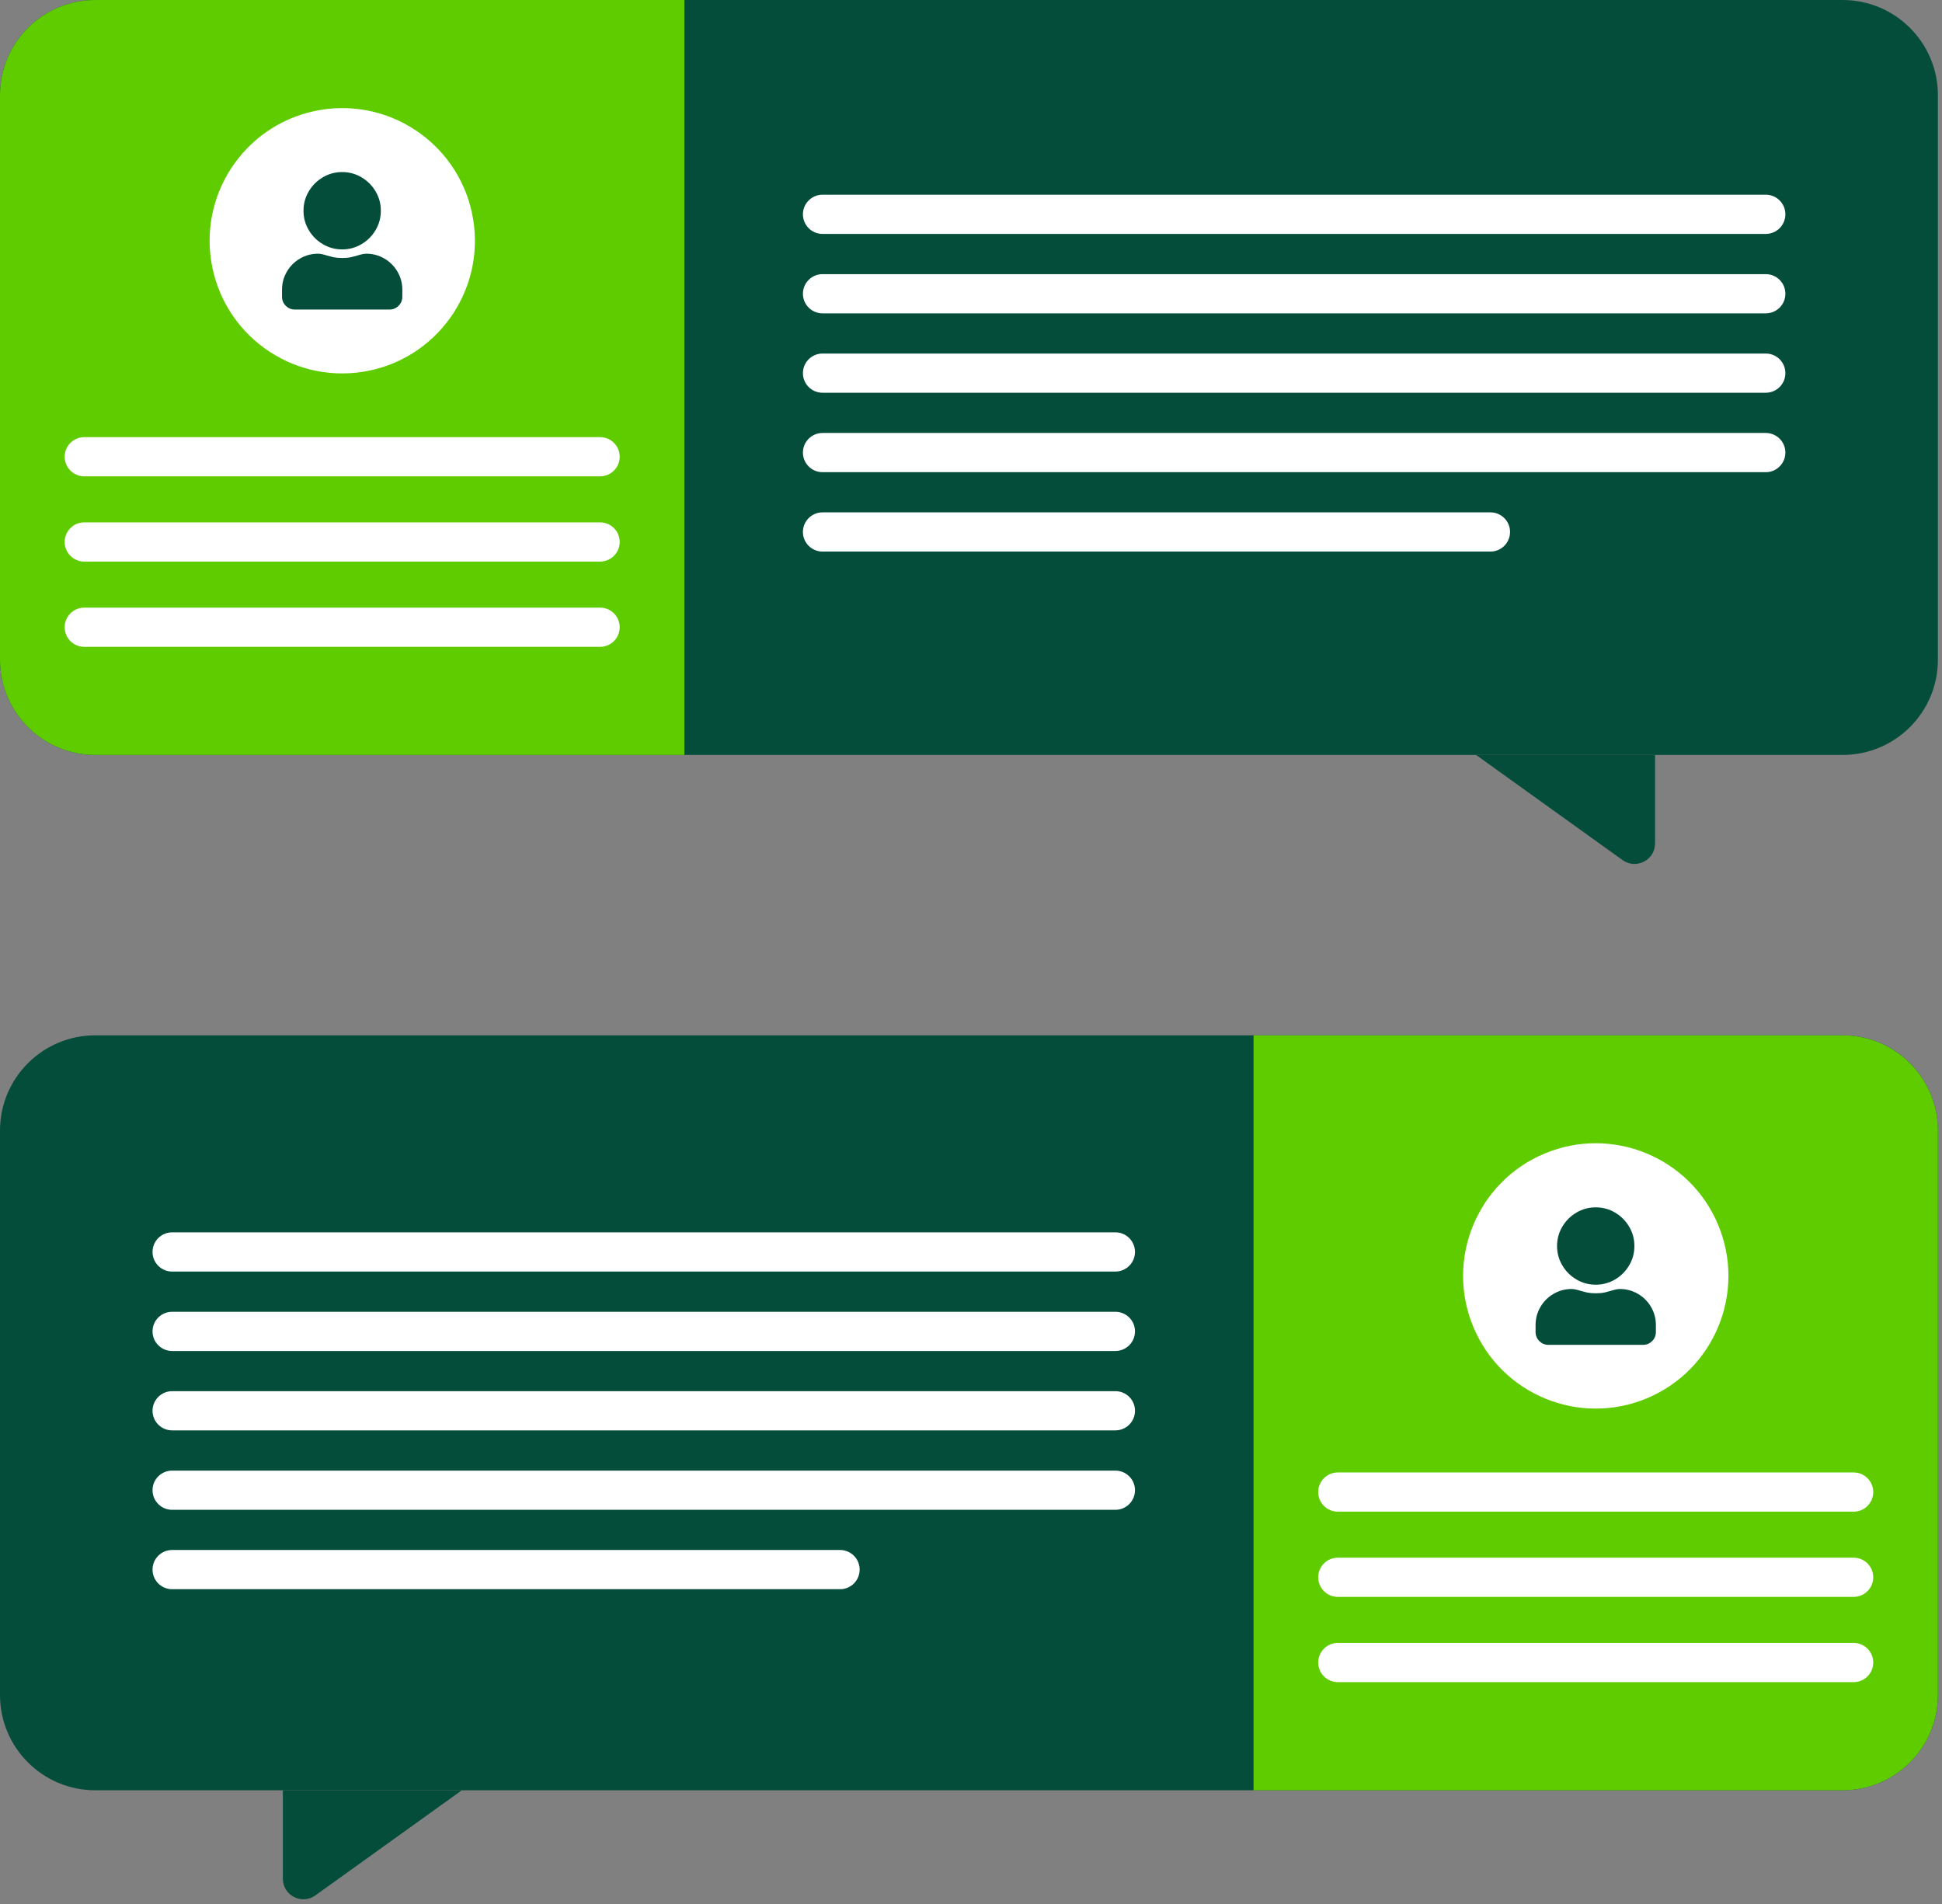 <svg width="204" height="200" viewBox="0 0 204 200" fill="none" xmlns="http://www.w3.org/2000/svg">
<rect x="0" y="0" width="204" height="200" fill="#808080" stroke="none"/>
<path d="M193.563 79.301H10.007C4.48 79.301 0 74.821 0 69.294V10.007C0 4.48 4.48 0 10.007 0H193.563C199.09 0 203.57 4.48 203.57 10.007V69.294C203.57 74.821 199.09 79.301 193.563 79.301Z" fill="#044D3A"/>
<path d="M71.89 0H10.007C4.48 0 0 4.48 0 10.007V69.294C0 74.821 4.48 79.301 10.007 79.301H71.89V0Z" fill="#5FCC00"/>
<path d="M38.197 39.043C45.791 37.805 50.945 30.644 49.706 23.049C48.468 15.454 41.308 10.301 33.713 11.539C26.118 12.778 20.965 19.938 22.203 27.533C23.441 35.128 30.602 40.281 38.197 39.043Z" fill="white"/>
<path d="M40.373 27.157C40.956 27.496 41.417 27.957 41.755 28.539C42.094 29.122 42.263 29.752 42.263 30.429V31.162C42.263 31.538 42.131 31.858 41.868 32.121C41.604 32.384 41.285 32.516 40.909 32.516H30.979C30.603 32.516 30.283 32.384 30.02 32.121C29.756 31.857 29.625 31.538 29.625 31.162V30.429C29.625 29.752 29.794 29.122 30.133 28.539C30.472 27.956 30.932 27.495 31.515 27.157C32.098 26.818 32.728 26.649 33.405 26.649C33.649 26.649 33.969 26.715 34.364 26.847C34.627 26.922 34.843 26.979 35.013 27.016C35.295 27.072 35.605 27.101 35.944 27.101C36.283 27.101 36.593 27.073 36.875 27.016C37.044 26.979 37.26 26.922 37.524 26.847C37.919 26.716 38.238 26.649 38.483 26.649C39.16 26.649 39.79 26.819 40.373 27.157ZM33.913 25.648C33.292 25.281 32.799 24.788 32.432 24.167C32.065 23.546 31.882 22.869 31.882 22.136C31.882 21.403 32.065 20.726 32.432 20.105C32.799 19.484 33.292 18.991 33.913 18.624C34.534 18.257 35.211 18.074 35.944 18.074C36.677 18.074 37.355 18.257 37.975 18.624C38.596 18.991 39.089 19.484 39.456 20.105C39.823 20.726 40.006 21.403 40.006 22.136C40.006 22.87 39.823 23.546 39.456 24.167C39.089 24.788 38.596 25.281 37.975 25.648C37.354 26.015 36.677 26.198 35.944 26.198C35.211 26.198 34.534 26.015 33.913 25.648Z" fill="#044D3A"/>
<path d="M63.038 45.918H8.852C7.715 45.918 6.793 46.84 6.793 47.976C6.793 49.113 7.715 50.035 8.852 50.035H63.038C64.175 50.035 65.097 49.113 65.097 47.976C65.097 46.84 64.175 45.918 63.038 45.918Z" fill="white"/>
<path d="M63.038 54.871H8.852C7.715 54.871 6.793 55.793 6.793 56.93C6.793 58.067 7.715 58.989 8.852 58.989H63.038C64.175 58.989 65.097 58.067 65.097 56.93C65.097 55.793 64.175 54.871 63.038 54.871Z" fill="white"/>
<path d="M63.038 63.828H8.852C7.715 63.828 6.793 64.75 6.793 65.887C6.793 67.024 7.715 67.946 8.852 67.946H63.038C64.175 67.946 65.097 67.024 65.097 65.887C65.097 64.749 64.175 63.828 63.038 63.828Z" fill="white"/>
<path d="M185.489 41.255H86.403C85.266 41.255 84.344 40.333 84.344 39.196C84.344 38.059 85.266 37.137 86.403 37.137H185.489C186.626 37.137 187.548 38.059 187.548 39.196C187.547 40.334 186.626 41.255 185.489 41.255Z" fill="white"/>
<path d="M185.489 24.571H86.403C85.266 24.571 84.344 23.649 84.344 22.512C84.344 21.375 85.266 20.453 86.403 20.453H185.489C186.626 20.453 187.548 21.375 187.548 22.512C187.547 23.649 186.626 24.571 185.489 24.571Z" fill="white"/>
<path d="M185.489 32.915H86.403C85.266 32.915 84.344 31.993 84.344 30.856C84.344 29.719 85.266 28.797 86.403 28.797H185.489C186.626 28.797 187.548 29.719 187.548 30.856C187.547 31.993 186.626 32.915 185.489 32.915Z" fill="white"/>
<path d="M185.489 49.599H86.403C85.266 49.599 84.344 48.676 84.344 47.539C84.344 46.403 85.266 45.48 86.403 45.48H185.489C186.626 45.48 187.548 46.403 187.548 47.539C187.547 48.676 186.626 49.599 185.489 49.599Z" fill="white"/>
<path d="M156.566 57.938H86.403C85.266 57.938 84.344 57.016 84.344 55.879C84.344 54.742 85.266 53.82 86.403 53.82H156.566C157.703 53.82 158.625 54.742 158.625 55.879C158.625 57.016 157.703 57.938 156.566 57.938Z" fill="white"/>
<path d="M155.057 79.301L170.443 90.345C171.87 91.369 173.858 90.349 173.858 88.592V79.301H155.057Z" fill="#044D3A"/>
<path d="M10.007 188.055H193.563C199.09 188.055 203.57 183.575 203.57 178.048V118.761C203.57 113.234 199.09 108.754 193.563 108.754H10.007C4.48 108.754 0 113.234 0 118.761V178.048C0 183.574 4.481 188.055 10.007 188.055Z" fill="#044D3A"/>
<path d="M131.68 108.754H193.563C199.09 108.754 203.57 113.234 203.57 118.761V178.048C203.57 183.575 199.09 188.055 193.563 188.055H131.68V108.754Z" fill="#5FCC00"/>
<path d="M173.006 146.879C180.105 143.909 183.451 135.746 180.481 128.648C177.511 121.549 169.348 118.202 162.25 121.173C155.151 124.143 151.804 132.305 154.775 139.404C157.745 146.503 165.907 149.849 173.006 146.879Z" fill="white"/>
<path d="M165.087 135.4C165.332 135.4 165.651 135.466 166.046 135.597C166.31 135.672 166.526 135.729 166.695 135.766C166.977 135.822 167.287 135.851 167.626 135.851C167.965 135.851 168.275 135.823 168.557 135.766C168.726 135.729 168.943 135.672 169.206 135.597C169.601 135.466 169.921 135.4 170.165 135.4C170.842 135.4 171.472 135.569 172.055 135.908C172.638 136.247 173.099 136.708 173.437 137.29C173.776 137.873 173.945 138.503 173.945 139.18V139.913C173.945 140.289 173.814 140.609 173.55 140.872C173.287 141.135 172.967 141.267 172.591 141.267H162.661C162.285 141.267 161.965 141.135 161.702 140.872C161.439 140.608 161.307 140.289 161.307 139.913V139.18C161.307 138.503 161.476 137.873 161.815 137.29C162.154 136.707 162.614 136.246 163.197 135.908C163.78 135.569 164.41 135.4 165.087 135.4ZM167.626 134.948C166.892 134.948 166.215 134.765 165.595 134.398C164.974 134.031 164.481 133.538 164.114 132.917C163.747 132.296 163.564 131.619 163.564 130.886C163.564 130.153 163.747 129.476 164.114 128.855C164.481 128.234 164.974 127.741 165.595 127.374C166.216 127.007 166.893 126.824 167.626 126.824C168.359 126.824 169.036 127.007 169.657 127.374C170.278 127.741 170.771 128.234 171.138 128.855C171.505 129.476 171.688 130.153 171.688 130.886C171.688 131.62 171.505 132.297 171.138 132.917C170.771 133.538 170.278 134.031 169.657 134.398C169.036 134.765 168.36 134.948 167.626 134.948Z" fill="#044D3A"/>
<path d="M140.532 154.672H194.718C195.855 154.672 196.777 155.594 196.777 156.731C196.777 157.868 195.855 158.79 194.718 158.79H140.532C139.395 158.79 138.473 157.868 138.473 156.731C138.473 155.593 139.395 154.672 140.532 154.672Z" fill="white"/>
<path d="M140.532 163.625H194.718C195.855 163.625 196.777 164.547 196.777 165.683C196.777 166.82 195.855 167.742 194.718 167.742H140.532C139.395 167.742 138.473 166.82 138.473 165.683C138.473 164.546 139.395 163.625 140.532 163.625Z" fill="white"/>
<path d="M140.532 172.578H194.718C195.855 172.578 196.777 173.5 196.777 174.637C196.777 175.774 195.855 176.696 194.718 176.696H140.532C139.395 176.696 138.473 175.774 138.473 174.637C138.473 173.5 139.395 172.578 140.532 172.578Z" fill="white"/>
<path d="M117.167 150.251H18.082C16.945 150.251 16.023 149.329 16.023 148.192C16.023 147.055 16.945 146.133 18.082 146.133H117.168C118.305 146.133 119.227 147.055 119.227 148.192C119.226 149.329 118.304 150.251 117.167 150.251Z" fill="white"/>
<path d="M117.167 133.567H18.082C16.945 133.567 16.023 132.645 16.023 131.508C16.023 130.371 16.945 129.449 18.082 129.449H117.168C118.305 129.449 119.227 130.371 119.227 131.508C119.226 132.646 118.304 133.567 117.167 133.567Z" fill="white"/>
<path d="M117.167 141.911H18.082C16.945 141.911 16.023 140.989 16.023 139.852C16.023 138.715 16.945 137.793 18.082 137.793H117.168C118.305 137.793 119.227 138.715 119.227 139.852C119.226 140.99 118.304 141.911 117.167 141.911Z" fill="white"/>
<path d="M117.167 158.595H18.082C16.945 158.595 16.023 157.673 16.023 156.536C16.023 155.399 16.945 154.477 18.082 154.477H117.168C118.305 154.477 119.227 155.399 119.227 156.536C119.226 157.673 118.304 158.595 117.167 158.595Z" fill="white"/>
<path d="M88.246 166.934H18.082C16.945 166.934 16.023 166.012 16.023 164.875C16.023 163.738 16.945 162.816 18.082 162.816H88.246C89.382 162.816 90.304 163.738 90.304 164.875C90.303 166.013 89.382 166.934 88.246 166.934Z" fill="white"/>
<path d="M48.515 188.055L33.128 199.099C31.701 200.123 29.713 199.103 29.713 197.346V188.055H48.515Z" fill="#044D3A"/>
</svg>
